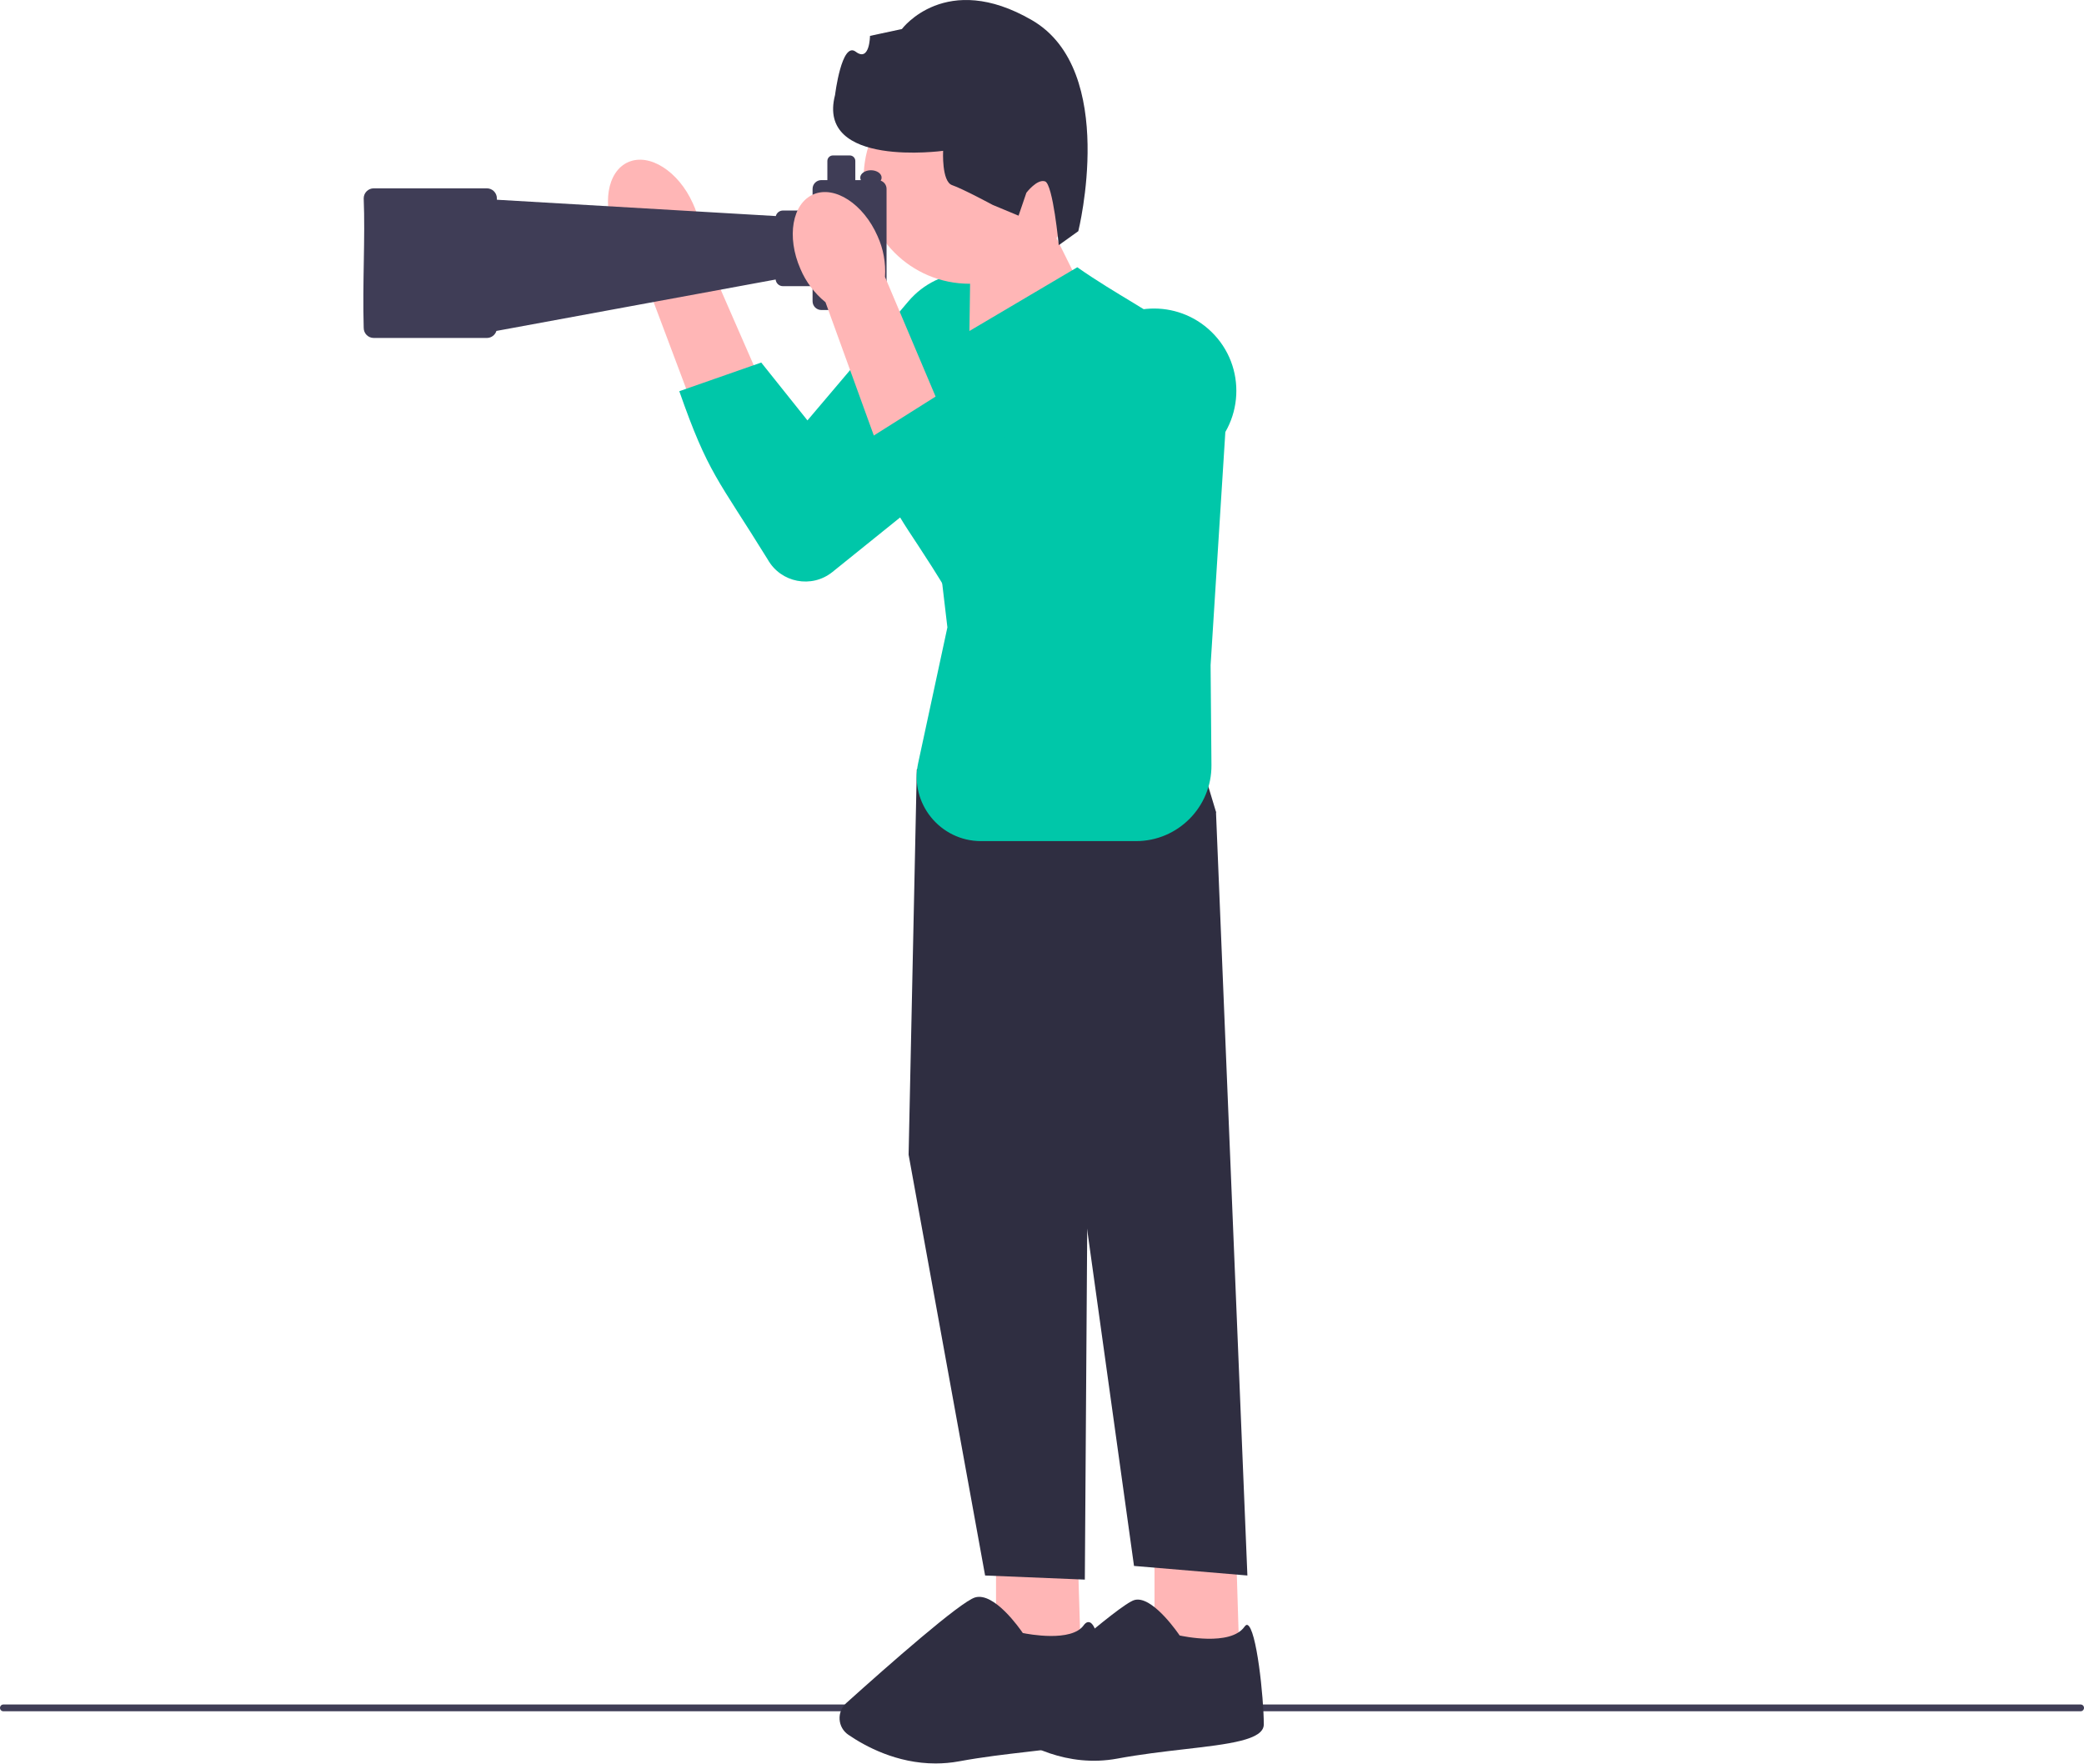 <svg width="280" height="237" viewBox="0 0 280 237" fill="none" xmlns="http://www.w3.org/2000/svg">
<g clip-path="url(#clip0_21_34)">
<path d="M0 229.452C0 229.705 0.203 229.907 0.455 229.907H279.545C279.797 229.907 280 229.705 280 229.452C280 229.199 279.797 228.997 279.545 228.997H0.455C0.203 228.997 0 229.199 0 229.452Z" fill="#3F3D56"/>
<path d="M155.115 206.528V221.578L166.495 221.945L166.021 206.528H155.115Z" fill="#FFB6B6"/>
<path d="M152.863 214.902C152.709 214.902 152.559 214.922 152.413 214.964C150.359 215.55 138.471 226.164 134.877 229.403C134.432 229.803 134.197 230.374 134.229 230.97C134.261 231.564 134.557 232.104 135.039 232.451C137.765 234.414 143.35 237.52 150.126 236.265C153.243 235.687 156.389 235.324 159.164 235.004C165.106 234.318 169.799 233.776 169.799 231.673C169.799 228.104 168.817 218.699 167.585 218.304C167.473 218.27 167.344 218.356 167.195 218.565C165.31 221.203 158.837 219.799 158.563 219.739L158.491 219.722L158.45 219.661C158.416 219.611 155.247 214.902 152.863 214.902Z" fill="#2F2E41"/>
<path d="M133.824 206.528V221.578L145.204 221.945L144.73 206.528H133.824Z" fill="#FFB6B6"/>
<path d="M129.236 98.789L123.179 103.378L122.078 155.136L132.356 211.667L145.755 212.218L146.122 158.257L163.375 109.068L159.887 97.504L129.236 98.789Z" fill="#2F2E41"/>
<path d="M157.501 107.599L163.375 109.068L167.596 211.667L152.362 210.382L142.267 137.884L157.501 107.599Z" fill="#2F2E41"/>
<path d="M125.7 236.919C120.478 236.919 116.235 234.611 113.969 233.055C113.284 232.585 112.861 231.838 112.806 231.007C112.752 230.168 113.079 229.365 113.703 228.803C119.328 223.744 129.057 215.172 131.021 214.611C133.566 213.881 136.983 218.75 137.422 219.395C138.133 219.541 143.961 220.654 145.605 218.351C145.919 217.912 146.213 217.893 146.406 217.954C148.164 218.518 148.875 229.83 148.875 231.673C148.875 234.104 144.278 234.634 137.916 235.369C135.146 235.688 132.007 236.051 128.902 236.625C127.802 236.829 126.732 236.919 125.7 236.919V236.919Z" fill="#2F2E41"/>
<path d="M82.772 31.825C80.827 27.529 81.559 23.032 84.406 21.78C87.252 20.528 91.135 22.995 93.08 27.293C93.881 28.999 94.246 30.874 94.142 32.761L102.142 51.067L93.119 54.689L86.191 36.258C84.697 35.073 83.524 33.553 82.772 31.825V31.825Z" fill="#FFB6B6"/>
<path d="M138.057 39.597L138.057 39.597C142.934 44.196 142.629 52.043 137.409 56.248L111.847 76.844C109.057 79.092 104.917 78.298 103.157 75.177C96.439 64.302 95.173 63.706 91.269 52.559L102.279 48.708L108.487 56.481L122.041 40.492C126.137 35.66 133.448 35.251 138.057 39.597V39.597Z" fill="#00C7A9"/>
<path d="M141.822 31.75L146.003 40.173L130.2 47.805L130.394 34.301L141.822 31.75Z" fill="#FFB6B6"/>
<path d="M130.257 38.121C138.11 38.121 144.476 31.755 144.476 23.902C144.476 16.049 138.11 9.683 130.257 9.683C122.404 9.683 116.037 16.049 116.037 23.902C116.037 31.755 122.404 38.121 130.257 38.121Z" fill="#FFB6B6"/>
<path d="M130.161 44.521L144.741 35.906L144.741 35.906C155.434 43.405 164.339 45.159 164.622 58.217L162.652 89.366L162.767 102.78C162.816 108.412 158.264 113.003 152.632 113.003H131.813C126.303 113.003 122.198 107.92 123.358 102.534L127.289 84.285L123.091 48.718L130.161 44.521H130.161Z" fill="#00C7A9"/>
<path d="M48.866 26.651C48.866 25.906 49.47 25.302 50.215 25.302H65.411C66.156 25.302 66.76 25.906 66.76 26.651V26.835L104.237 29.027C104.346 28.601 104.729 28.284 105.189 28.284H109.174V25.373C109.174 24.724 109.701 24.197 110.35 24.197H111.162V21.627C111.162 21.217 111.495 20.884 111.906 20.884H114.174C114.585 20.884 114.918 21.217 114.918 21.627V24.197H115.664C115.611 24.094 115.58 23.983 115.58 23.866C115.58 23.317 116.223 22.872 117.016 22.872C117.809 22.872 118.452 23.317 118.452 23.866C118.452 24.009 118.408 24.145 118.329 24.269C118.786 24.43 119.115 24.861 119.115 25.373V40.473C119.115 41.123 118.589 41.649 117.939 41.649H110.35C109.701 41.649 109.174 41.123 109.174 40.473V38.446H105.189C104.676 38.446 104.26 38.053 104.213 37.552L66.698 44.46C66.526 45.008 66.015 45.405 65.411 45.405H50.215C49.47 45.405 48.866 44.801 48.866 44.056C48.686 37.895 49.085 32.042 48.866 26.651L48.866 26.651Z" fill="#3F3D56"/>
<path d="M107.545 36.133C105.651 31.815 106.435 27.326 109.297 26.108C112.158 24.89 116.012 27.402 117.906 31.722C118.687 33.438 119.029 35.317 118.904 37.202L126.688 55.601L117.624 59.117L110.912 40.606C109.432 39.403 108.277 37.87 107.545 36.133V36.133Z" fill="#FFB6B6"/>
<path d="M162.736 44.553L162.736 44.553C167.559 49.208 167.161 57.051 161.893 61.195L136.091 81.49C133.275 83.705 129.144 82.862 127.421 79.721C120.831 68.768 120.298 70.257 116.524 59.066L126.686 52.66L132.97 61.089L146.71 45.26C150.862 40.476 158.178 40.153 162.736 44.553V44.553Z" fill="#00C7A9"/>
<path d="M144.879 31.057L142.25 32.94C142.25 32.94 141.477 24.731 140.409 24.367C139.342 24.003 137.902 25.895 137.902 25.895L136.85 28.976L133.372 27.527C133.372 27.527 129.346 25.358 127.922 24.872C126.499 24.387 126.715 20.263 126.715 20.263C126.715 20.263 109.63 22.602 112.197 12.753C112.197 12.753 113.081 5.507 114.973 6.947C116.865 8.387 116.89 4.821 116.89 4.821L121.177 3.9C121.177 3.9 127.059 -4.023 138.661 2.717C150.264 9.458 144.879 31.057 144.879 31.057V31.057Z" fill="#2F2E41"/>
</g>
<defs>
<clipPath id="clip0_21_34">
<rect width="280" height="236.919" fill="white"/>
</clipPath>
</defs>
</svg>
